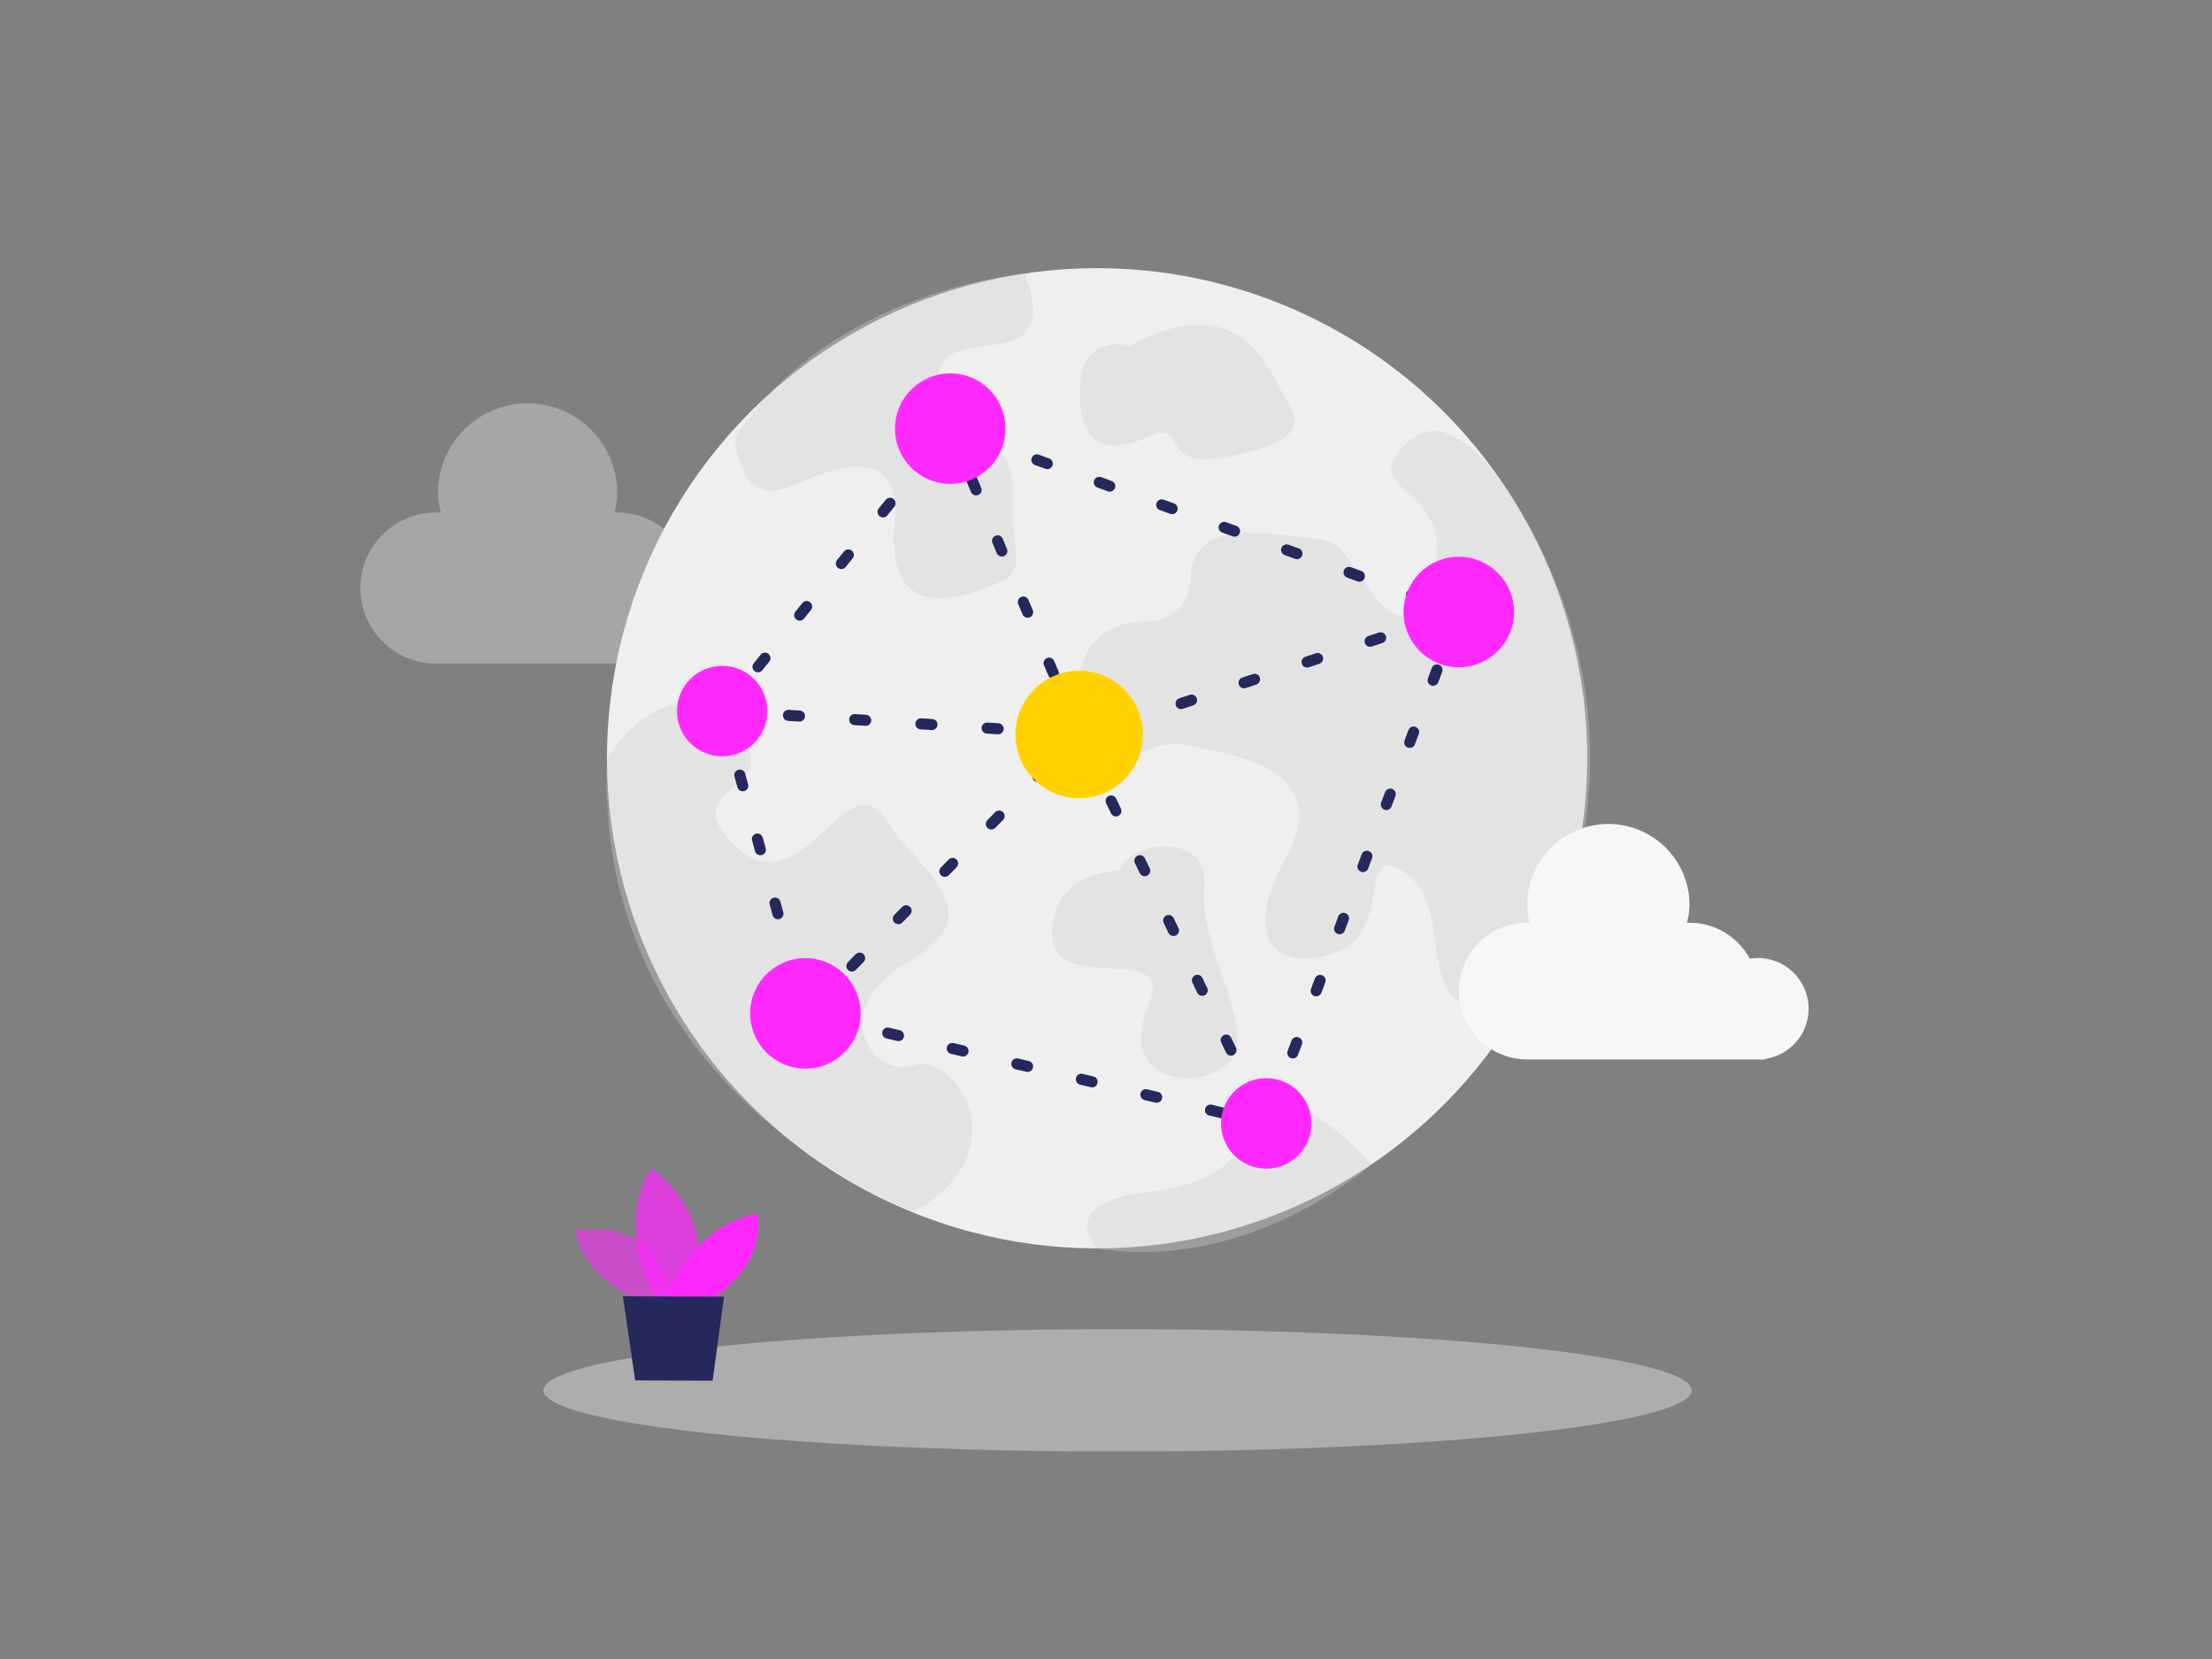 <svg id="Layer_1" data-name="Layer 1" xmlns="http://www.w3.org/2000/svg" viewBox="0 0 400 300"><rect x="0" y="0" width="400" height="300" fill="#808080" stroke="none"/><ellipse cx="202.09" cy="251.42" rx="103.82" ry="11.07" fill="#e6e6e6" opacity="0.45"/><path d="M135.37,109.86a10.14,10.14,0,0,0-10.13-10.14,9.69,9.69,0,0,0-1.63.15,13.65,13.65,0,0,0-12-7.19l-.5,0a15.91,15.91,0,0,0,.5-3.93,16.21,16.21,0,0,0-32.41,0,15.91,15.91,0,0,0,.5,3.93l-.5,0a13.66,13.66,0,1,0,0,27.31h47.39v-.1A10.13,10.13,0,0,0,135.37,109.86Z" fill="#e6e6e6" opacity="0.37"/><circle cx="198.39" cy="137.12" r="88.63" fill="#efefef"/><path d="M132.89,79.11s.78,12.78,9.56,9,20.59-8,19.32,6.07,5.75,16,15.66,12.46,5.11-4.47,5.75-17.26S167.2,75.91,169.76,67s22.52,1.72,15.57-17.51C185.33,49.45,150.36,52.34,132.89,79.11Z" fill="#cecece" opacity="0.37"/><path d="M206.67,112.42a12.77,12.77,0,0,0-5.38,1.17c-3.5,1.67-7.72,5.7-5.33,15.32,3.84,15.39,10.23,4,18.54,5.84s27.16,3.8,17.9,20.74,1.27,20.45,10.22,16.3,2.88-20.77,12.15-13.42S253.39,188.88,276,180c0,0,26-39.36,0-85.79,0,0-11.78-22.55-21.05-14.56s3.49,8.44,4.76,17.62-4.12,20.36-11.52,10.06-4.9-9.39-16.72-10.66c-9.45-1-16,.11-16.19,8.13a7.74,7.74,0,0,1-7.63,7.58Z" fill="#cecece" opacity="0.37"/><path d="M204.33,62.49s-9.19-2.56-9.07,8.63,6.2,10.54,12.91,7.66,1,6.4,13.74,3.84,13.74-5.55,10.87-10S225.11,51.3,204.33,62.49Z" fill="#cecece" opacity="0.37"/><path d="M109.76,137.12s10.82-17.68,22.62-5.73-11.42,10,.51,21.54,20.24-15.22,27-5.05,19.88,17.07,4.45,26-6.19,21.38.91,18.74,19.74,15.36,0,26.5C165.2,219.14,107.29,198,109.76,137.12Z" fill="#cecece" opacity="0.37"/><path d="M202.43,157.41s-12.15,0-12.18,11.5,22.68.63,17.39,13.1,7.14,15.83,14,10.63-5-20.82-3.85-31.86S203.78,152.29,202.43,157.41Z" fill="#cecece" opacity="0.37"/><path d="M198.39,225.75s-7.83-8.26,9.25-10.18,17.46-10.86,23-14.7,17.34,9.7,17.34,9.7S226.14,230.18,198.39,225.75Z" fill="#cecece" opacity="0.37"/><path d="M327.05,182.41a9.17,9.17,0,0,0-9.17-9.17,8.93,8.93,0,0,0-1.47.13,12.35,12.35,0,0,0-10.89-6.51l-.46,0a14.41,14.41,0,0,0,.46-3.56,14.68,14.68,0,0,0-29.35,0,14.41,14.41,0,0,0,.45,3.56l-.45,0a12.36,12.36,0,1,0,0,24.72h42.91v-.08A9.18,9.18,0,0,0,327.05,182.41Z" fill="#f7f7f7"/><polygon points="130.6 128.59 196.6 132.82 263.8 110.67 171.84 77.51 130.6 128.59" fill="none" stroke="#24285b" stroke-linecap="round" stroke-linejoin="round" stroke-width="2" stroke-dasharray="2 10"/><polyline points="130.6 128.59 145.64 183.25 228.98 203.15 263.8 110.67" fill="none" stroke="#24285b" stroke-linecap="round" stroke-linejoin="round" stroke-width="2" stroke-dasharray="2 10"/><polyline points="145.64 183.25 195.15 132.82 228.98 203.15" fill="none" stroke="#24285b" stroke-linecap="round" stroke-linejoin="round" stroke-width="2" stroke-dasharray="2 10"/><circle cx="263.8" cy="110.67" r="9.99" fill="#ff29ff"/><circle cx="145.64" cy="183.25" r="9.99" fill="#ff29ff"/><line x1="195.15" y1="132.82" x2="171.84" y2="77.51" fill="none" stroke-dasharray="2 10" stroke-linecap="round" stroke-linejoin="round" stroke-width="2" stroke="#24285b"/><circle cx="228.98" cy="203.15" r="8.18" fill="#ff29ff"/><circle cx="130.6" cy="128.59" r="8.18" fill="#ff29ff"/><circle cx="195.15" cy="132.82" r="11.52" fill="#ffd200"/><circle cx="171.84" cy="77.51" r="9.99" fill="#ff29ff"/><path d="M117.27,235.77s-11-3-13.35-13.2c0,0,17-3.44,17.48,14.11Z" fill="#ff29ff" opacity="0.58"/><path d="M118.62,234.69s-7.67-12.12-.92-23.45c0,0,12.92,8.21,7.18,23.47Z" fill="#ff29ff" opacity="0.73"/><path d="M120.59,234.69s4-12.79,16.29-15.21c0,0,2.29,8.3-7.93,15.25Z" fill="#ff29ff"/><polygon points="112.64 234.41 114.86 249.62 128.86 249.68 130.93 234.48 112.64 234.41" fill="#24285b"/></svg>